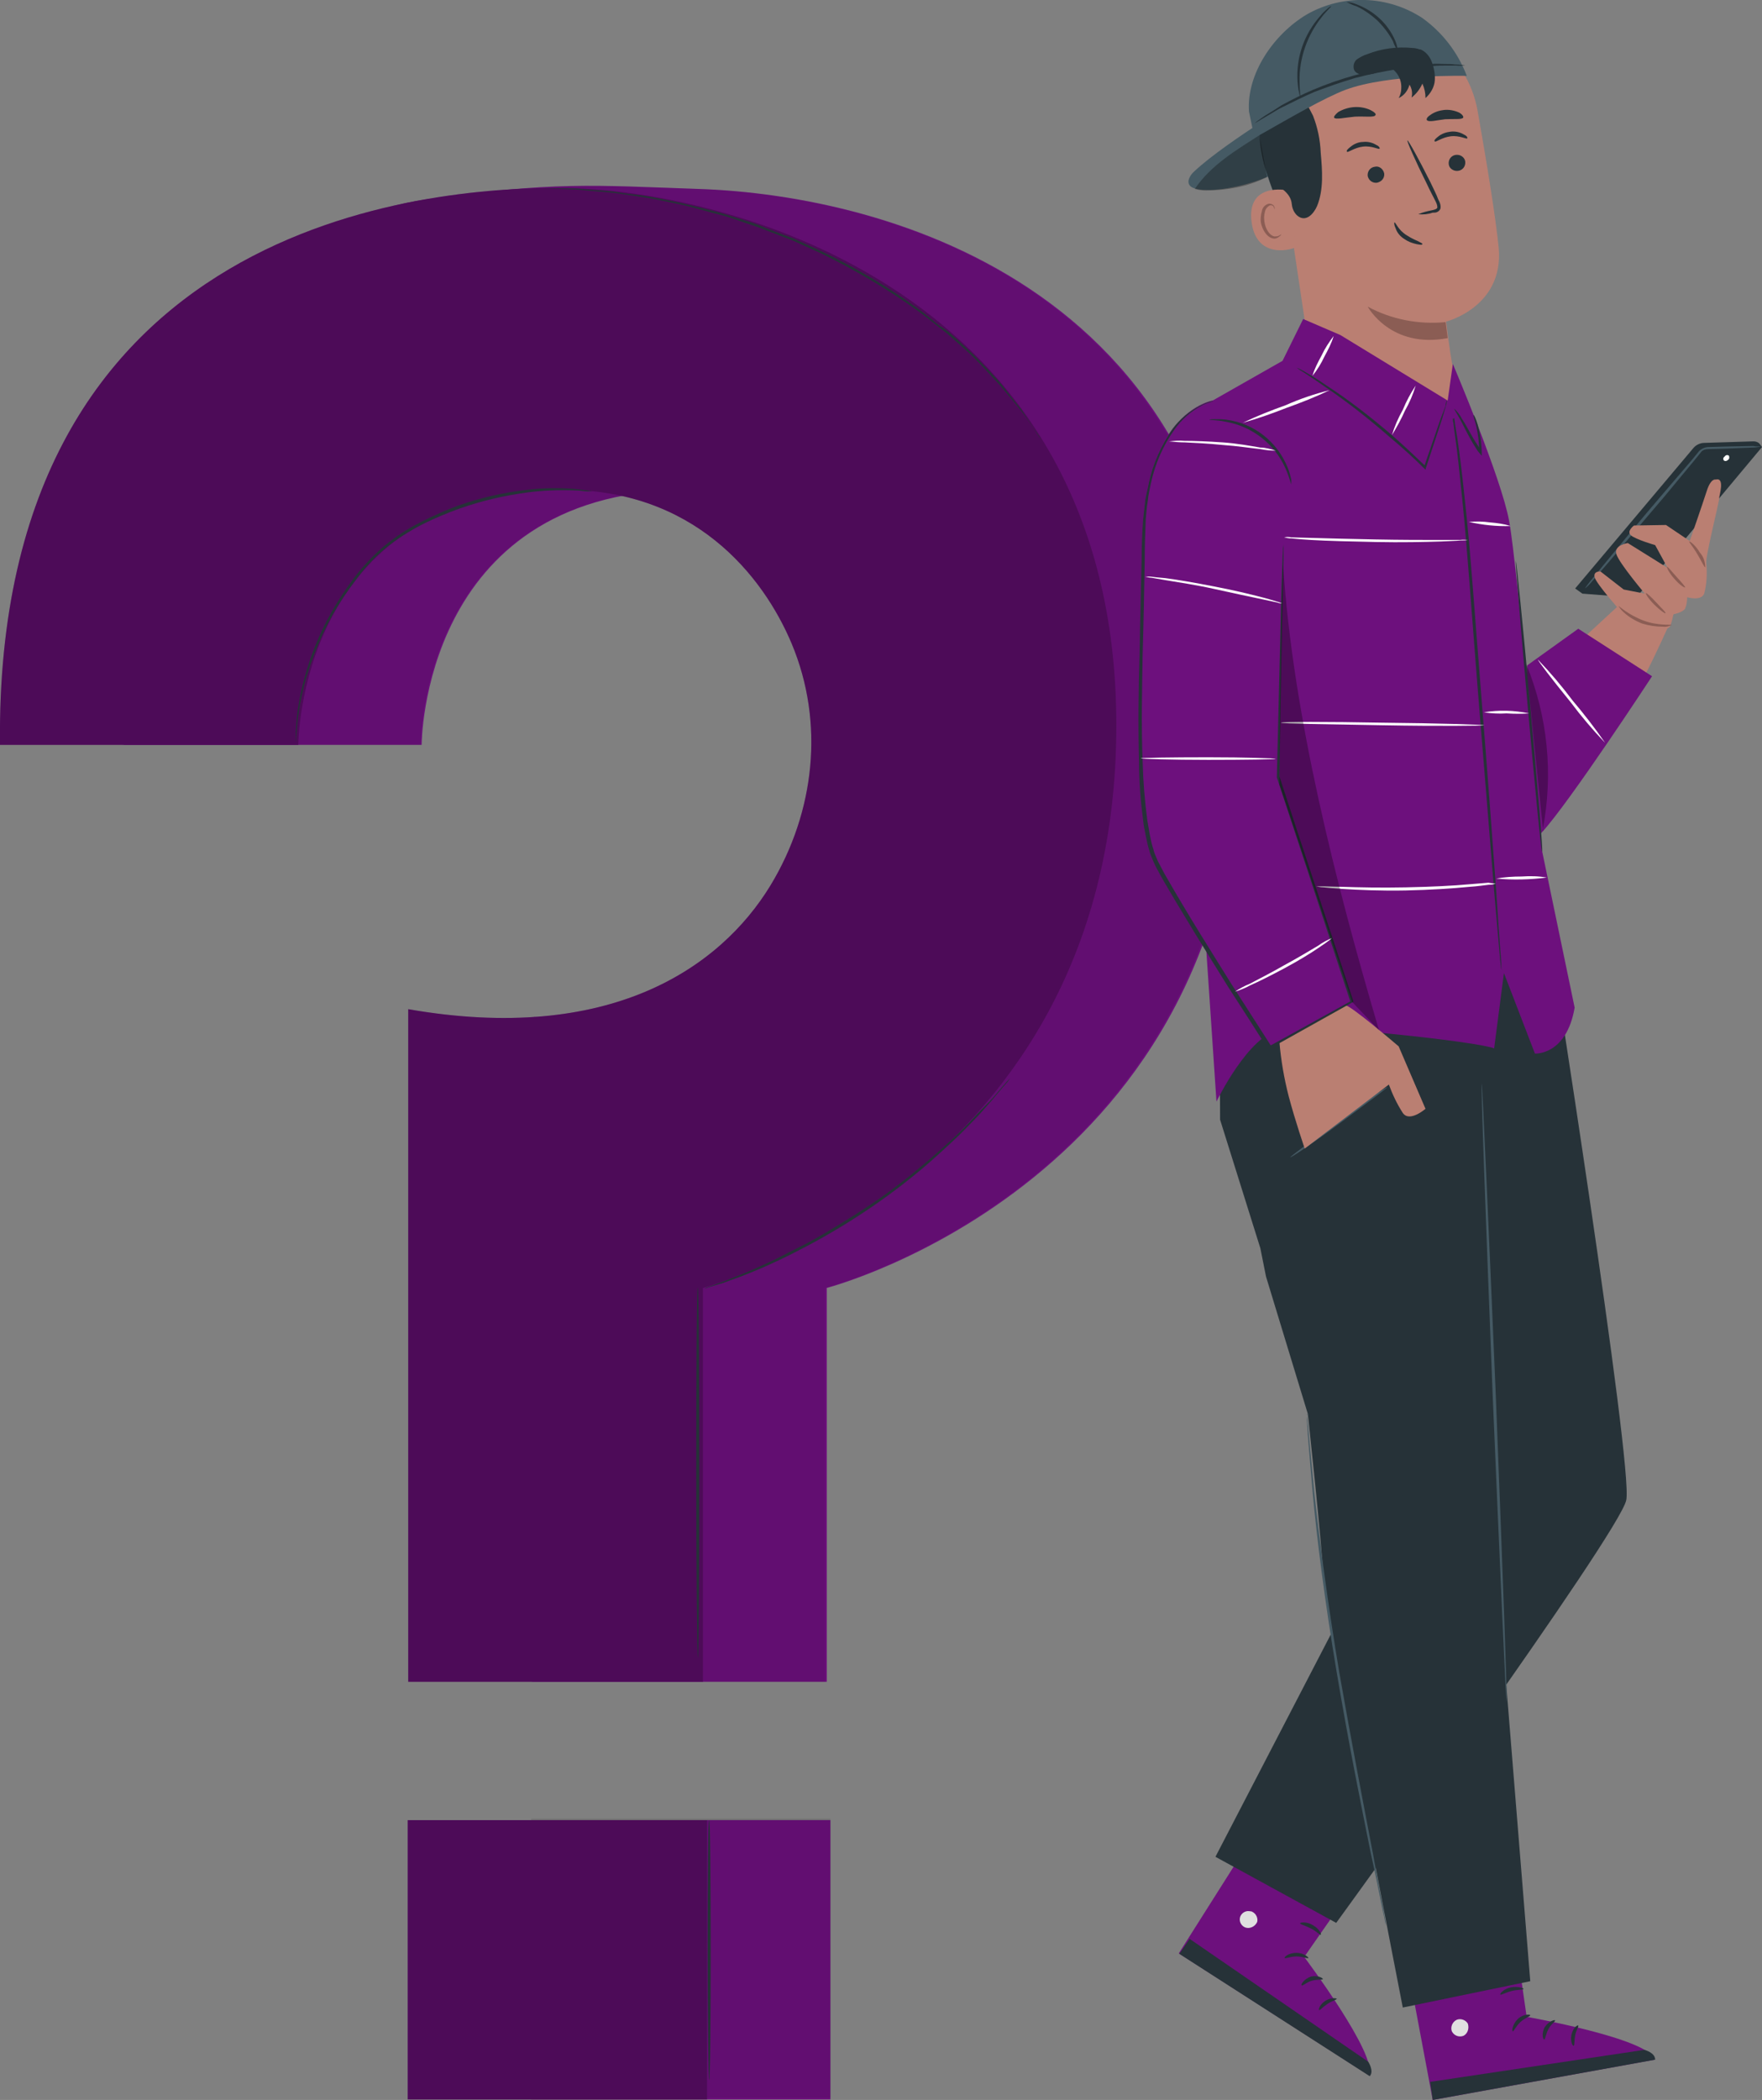 <?xml version="1.0" encoding="UTF-8"?> <!-- Generator: Adobe Illustrator 22.0.1, SVG Export Plug-In . SVG Version: 6.00 Build 0) --> <svg xmlns="http://www.w3.org/2000/svg" xmlns:xlink="http://www.w3.org/1999/xlink" version="1.1" id="Capa_1" x="0px" y="0px" viewBox="0 0 341.4 406.8" style="enable-background:new 0 0 341.4 406.8;" xml:space="preserve"><rect x="0" y="0" width="341.4" height="406.8" fill="#808080" stroke="none"/> <style type="text/css"> .st0{fill:#6D107D;} .st1{opacity:0.1;enable-background:new ;} .st2{opacity:0.3;enable-background:new ;} .st3{fill:#263238;} .st4{fill:#E0E0E0;} .st5{fill:#BA7F72;} .st6{fill:#FFFFFF;} .st7{fill:#455A64;} .st8{fill:#8B5D54;} .st9{opacity:0.3;} </style> <path class="st0" d="M24,144.3h57.7c0,0,0-48.5,50.4-49.4c26.2-0.5,39.7,16.7,45.3,29.8c6.4,15.3,4.5,32.6-4.1,46.8 c-9.8,16.1-30.9,32.4-69.8,25.5l-0.4,128.8h57.1v-76.3c0,0,80.1-20.7,80.1-109c0-84.4-68.3-102.7-105-103.9 c-20.4-0.7-27.8-1.5-53.1,2.1C50,43.3,23.3,80.6,24,144.3z"></path> <rect x="102.9" y="352.6" class="st0" width="58" height="54.1"></rect> <rect x="102.9" y="352.3" class="st1" width="58" height="54.1"></rect> <path class="st1" d="M23.7,144.3h57.8c0,0,0-48.5,50.4-49.4c26.2-0.5,39.7,16.7,45.3,29.8c6.4,15.3,4.5,32.6-4.1,46.8 c-9.8,16.1-30.9,32.4-69.8,25.5l-0.5,128.8h57.1v-76.3c0,0,80.1-20.7,80.1-109c0-84.4-68.3-102.7-105-103.9 c-20.4-0.7-27.8-1.5-53.1,2.1C49.8,43.3,23.1,80.6,23.7,144.3z"></path> <path class="st0" d="M0,144.3h57.8c0,0,0-48.5,50.4-49.4c26.2-0.5,39.7,16.7,45.2,29.8c6.4,15.3,4.5,32.6-4.1,46.8 c-9.8,16.1-31.3,30.8-70.2,24v130.3h57.1v-76.3c0,0,80.1-20.7,80.1-109c0-84.4-75.7-104.1-108.1-104.1C83.4,36.4-1.1,42.4,0,144.3z"></path> <path class="st2" d="M0,144.3h57.8c0,0,0-48.5,50.4-49.4c26.2-0.5,39.7,16.7,45.2,29.8c6.4,15.3,4.5,32.6-4.1,46.8 c-9.8,16.1-31.3,30.8-70.2,24v130.3h57.1v-76.3c0,0,80.1-20.7,80.1-109c0-84.4-75.7-104.1-108.1-104.1C83.4,36.4-1.1,42.4,0,144.3z"></path> <rect x="79" y="352.6" class="st0" width="58" height="54.1"></rect> <rect x="79" y="352.6" class="st2" width="58" height="54.1"></rect> <path class="st3" d="M114.7,95.2c-0.3,0-0.6,0-0.9,0c-0.6,0-1.4-0.2-2.5-0.2c-3-0.1-6.1,0-9.1,0.4c-4.5,0.6-8.8,1.6-13.1,3.1 c-2.5,0.9-4.9,1.9-7.3,3.1c-2.5,1.3-4.9,2.8-7.1,4.6c-2.2,1.8-4.1,3.9-5.8,6.2c-1.6,2.1-3.1,4.3-4.4,6.6c-2.2,3.9-3.9,8.1-5.2,12.4 c-0.8,2.9-1.4,5.9-1.7,8.9c-0.1,1.1-0.1,1.9-0.2,2.5c0,0.3,0,0.6-0.1,0.9c0-0.3,0-0.6,0-0.9c0-0.6,0-1.4,0.1-2.5 c0.2-3,0.8-6.1,1.6-9c1.2-4.4,2.9-8.6,5.1-12.5c1.3-2.3,2.8-4.6,4.4-6.7c1.7-2.3,3.7-4.4,5.9-6.3c2.2-1.8,4.6-3.4,7.2-4.7 c2.4-1.2,4.8-2.3,7.3-3.2c4.3-1.5,8.7-2.5,13.2-3c3-0.4,6.1-0.4,9.1-0.2c0.8,0.1,1.6,0.2,2.5,0.3C114.1,95.1,114.4,95.1,114.7,95.2z "></path> <path class="st3" d="M201.7,84.9c0,0-0.1-0.1-0.2-0.2s-0.3-0.4-0.5-0.7l-1.9-2.7c-0.4-0.6-0.9-1.3-1.4-1.9l-1.8-2.2l-2.1-2.5 c-0.8-0.9-1.6-1.7-2.5-2.7s-1.8-1.9-2.8-2.9c-1-1-2.1-1.9-3.2-2.9c-0.6-0.5-1.1-1-1.7-1.5l-1.9-1.5c-1.3-1-2.5-2-3.9-3 c-6-4.3-12.3-8-18.9-11.2l-5.3-2.4l-5.2-2c-1.7-0.7-3.5-1.2-5.1-1.8s-3.3-1.1-5-1.5l-4.8-1.3c-1.6-0.4-3.1-0.7-4.6-1 c-1.5-0.3-2.9-0.6-4.3-0.8l-4-0.6c-2.5-0.4-4.9-0.5-6.9-0.7c-1-0.1-2-0.2-2.8-0.2l-2.4-0.1l-3.3-0.1h-0.9H104c0.1,0,0.2,0,0.3,0h0.9 h3.3h2.4c0.9,0,1.8,0.1,2.8,0.2c2,0.2,4.4,0.2,6.9,0.7l4,0.5c1.4,0.2,2.8,0.5,4.3,0.8c1.5,0.3,3,0.6,4.6,1l4.8,1.2 c1.7,0.4,3.3,1,5,1.5s3.4,1,5.1,1.8l5.3,2l5.3,2.4c6.7,3.2,13,6.9,19,11.3c1.4,1,2.6,2.1,3.9,3.1l1.9,1.3c0.6,0.5,1.1,1,1.7,1.5 l3.2,3c1,1,1.9,2,2.8,2.9s1.7,1.8,2.5,2.7l2,2.6l1.8,2.2c0.5,0.7,0.9,1.4,1.3,2c0.8,1.2,1.4,2.1,1.8,2.8l0.5,0.7 C201.6,84.8,201.7,84.9,201.7,84.9z"></path> <path class="st3" d="M195.7,208.9c-0.1,0.2-0.3,0.4-0.4,0.6l-1.4,1.6c-0.6,0.7-1.3,1.6-2.2,2.6s-1.8,2.1-3,3.3s-2.4,2.5-3.8,3.8 s-2.9,2.7-4.6,4.2c-7.1,6.2-15,11.6-23.4,16.1c-1.9,1-3.8,2-5.5,2.8s-3.4,1.6-4.9,2.2s-2.9,1.2-4.1,1.6s-2.3,0.9-3.2,1.1l-2,0.6 c-0.2,0.1-0.5,0.2-0.7,0.2c0.2-0.1,0.4-0.2,0.7-0.3l2-0.7c0.9-0.3,1.9-0.7,3.1-1.2s2.6-1,4.1-1.7s3.2-1.4,4.9-2.3s3.6-1.8,5.5-2.8 c3.8-2.1,7.9-4.6,12.1-7.4s7.9-5.8,11.2-8.6c1.6-1.4,3.2-2.8,4.6-4.1s2.7-2.6,3.8-3.8s2.2-2.3,3.1-3.2s1.6-1.8,2.2-2.5l1.4-1.6 C195.3,209.3,195.5,209.1,195.7,208.9z"></path> <path class="st3" d="M135.2,321.2c-0.1,0-0.3-16.1-0.3-35.9s0.1-35.9,0.3-35.9s0.3,16.1,0.3,35.9S135.4,321.2,135.2,321.2z"></path> <path class="st3" d="M137.4,403c-0.1,0-0.3-11.3-0.3-25.2s0.1-25.2,0.3-25.2s0.3,11.3,0.3,25.2S137.6,403,137.4,403z"></path> <g id="freepik--character-2--inject-624"> <path class="st0" d="M292.6,368.4l3.2,22.3c0,0,23.8,4.2,24.8,8.3l-43,7.8l-6.5-34.6L292.6,368.4z"></path> <path class="st4" d="M282.2,391.3c-0.8,0.4-1.2,1.4-0.9,2.2c0.4,0.8,1.3,1.2,2.2,0.9c0.9-0.4,1.2-1.5,0.9-2.4 c-0.5-0.8-1.6-1.1-2.4-0.6"></path> <path class="st3" d="M277.6,406.8l-0.5-3.5l41.5-6.2c0,0,2.1,0.5,2.1,1.9L277.6,406.8z"></path> <path class="st3" d="M296.5,390.4c0,0.2-1,0.5-1.9,1.3s-1.3,1.9-1.5,1.8c-0.2,0-0.1-1.3,1-2.4C295.2,390.1,296.5,390.2,296.5,390.4 z"></path> <path class="st3" d="M301.3,391.4c0.1,0.2-0.8,0.7-1.3,1.7s-0.6,2-0.8,2s-0.6-1.1,0.1-2.4C300.1,391.5,301.3,391.2,301.3,391.4z"></path> <path class="st3" d="M304.9,396.3c-0.2,0.1-0.7-0.9-0.4-2.2c0.3-1.3,1.2-1.9,1.3-1.7c0.1,0.2-0.4,0.9-0.6,1.9 C305,395.4,305.1,396.3,304.9,396.3z"></path> <path class="st3" d="M295.2,385.3c-0.1,0.2-1.1,0.1-2.3,0.4c-1.2,0.3-2,0.8-2.2,0.7s0.6-1.1,2-1.4 C294.2,384.7,295.3,385.2,295.2,385.3z"></path> <path class="st0" d="M265.6,360.6l-12.9,18.5c0,0,14.5,19.3,12.5,22.9l-36.8-23.6l18.8-29.7L265.6,360.6z"></path> <path class="st4" d="M242.4,370.3c-0.9-0.3-1.8,0.2-2.1,1c-0.3,0.9,0.2,1.8,1,2.1c0.9,0.3,1.9-0.2,2.3-1.1c0.2-0.9-0.4-1.9-1.4-2.1 "></path> <path class="st3" d="M228.5,378.5l2-2.9l34.6,23.8c0,0,1.2,1.8,0.3,2.8L228.5,378.5z"></path> <path class="st3" d="M253.5,379.3c-0.1,0.2-1.1-0.3-2.3-0.3s-2.2,0.5-2.3,0.3c-0.1-0.2,0.8-1,2.3-1 C252.6,378.3,253.6,379.2,253.5,379.3z"></path> <path class="st3" d="M256.3,383.4c-0.1,0.2-1,0-2.1,0.3s-1.8,1.1-2,0.9c-0.2-0.1,0.4-1.2,1.8-1.7 C255.3,382.6,256.4,383.2,256.3,383.4z"></path> <path class="st3" d="M255.6,389.4c-0.2-0.1,0.1-1.1,1.2-1.8c1.1-0.7,2.2-0.5,2.2-0.4c0,0.2-0.9,0.4-1.8,1 C256.3,388.8,255.7,389.5,255.6,389.4z"></path> <path class="st3" d="M255.9,374.8c-0.2,0.1-0.8-0.7-1.9-1.2c-1.1-0.6-2.1-0.8-2.1-1s1.2-0.4,2.4,0.3 C255.6,373.6,256.1,374.7,255.9,374.8z"></path> <path class="st5" d="M313.4,117.5l-16.9,15.6l1.1,4.9l6.6,9.6c0,0,2.6,1.8,8.3-6.1c5.6-7.9,11.9-22.8,11.9-22.8L313.4,117.5z"></path> <path class="st3" d="M341.1,86.2c-0.3-0.5-0.8-0.7-1.4-0.7l-9.5,0.3c-0.8,0-1.6,0.4-2.1,1L305.2,114l1.4,1l10.4,0.8l24.4-29.2 L341.1,86.2z"></path> <path class="st6" d="M334,89.2c0.3,0.2,0.6,0.1,0.8-0.1c0.3-0.2,0.3-0.5,0.2-0.8l0,0c-0.2-0.2-0.6-0.2-0.8,0.1 C333.9,88.6,333.8,88.9,334,89.2L334,89.2z"></path> <path class="st7" d="M341.3,86.5c-0.6,0.1-1.2,0.2-1.8,0.2l-5,0.2L331,87c-0.6,0-1.2,0.2-1.5,0.7l-1.3,1.6l-5.8,7 c-4.2,4.9-8,9.4-10.7,12.6l-3.3,3.8c-0.4,0.5-0.8,0.9-1.3,1.3c0.3-0.5,0.7-1,1.1-1.5l3.2-3.9c2.7-3.3,6.4-7.8,10.6-12.7l5.9-6.9 l1.3-1.6c0.5-0.5,1.2-0.8,1.9-0.8l3.5-0.1l5.1-0.1C340.1,86.5,340.7,86.5,341.3,86.5z"></path> <path class="st5" d="M332.4,92.9c0,0-0.9-0.3-1.7,2.2c-0.8,2.5-3.3,9.7-3.3,9.7l-4.6-3.1l-6.2,0.1c0,0-1.5,1.1-0.6,1.9 c0.9,0.8,4.7,1.9,4.7,1.9l2.4,4.4l-7.7-4.8c0,0-2.8,0.4-2.2,2.2c0.6,1.8,5.5,7.6,5.5,7.6l-4.1-0.8l-4.5-3.5c0,0-1.5-0.1-1.1,1.2 s5,6.5,5,6.5l5.8,3.7c0,0,3.4,0.1,3.8-0.8c0.3-0.8,0.5-1.5,0.6-2.3c0,0,1.8-0.3,2.3-1.1c0.3-0.7,0.4-1.5,0.4-2.2 c0,0,2.7,0.8,3.3-0.7c0.5-1.9,0.6-3.9,0.4-5.9c-0.2-1.2,2.6-12.2,2.5-12.6C333.1,96,334.3,92.4,332.4,92.9z"></path> <path class="st8" d="M323.9,121.1c-0.5,0.2-1.1,0.4-1.7,0.3c-1.4,0-2.7-0.2-4-0.6c-1.3-0.5-2.5-1.2-3.5-2.1 c-0.8-0.7-1.1-1.3-1.1-1.3c0.1,0,1.9,1.7,4.8,2.8C321.3,121.3,323.9,120.9,323.9,121.1z"></path> <path class="st8" d="M322.7,118.8c-0.1,0.1-1.1-0.6-2.2-1.7c-1.1-1.1-1.7-2.1-1.6-2.2c0.1-0.1,1,0.7,2,1.8S322.8,118.6,322.7,118.8 z"></path> <path class="st8" d="M326.5,113.8c-0.1,0.1-1.1-0.5-2.1-1.7c-1-1.1-1.5-2.2-1.4-2.3s0.9,0.9,1.8,1.9 C325.8,112.8,326.6,113.7,326.5,113.8z"></path> <path class="st8" d="M330.4,109.9c-0.2,0-0.7-1.2-1.5-2.5c-0.8-1.4-1.7-2.4-1.6-2.5s1.2,0.7,2.1,2.2 C330.1,107.9,330.4,108.9,330.4,109.9z"></path> <path class="st7" d="M244.3,23.7c-3.8,2.5-9.6,6.4-12.9,9.5c-0.8,0.7-1.5,1.9-0.9,2.7s2.4,0.9,3.4,0.9c3.2,0.1,10.6-1.3,15.1-4.4 L244.3,23.7z"></path> <path class="st3" d="M250.9,46.4c-2.2-4.2-4.1-8.5-5.5-13c-1.5-4.5-1.8-9.3-0.9-14c0.1-0.7,1.6-5.5,2.3-5.4c0.5,0-0.2,4.3,0.1,4.7 c3.1,3.8,4.5,8.7,4.8,13.6C251.9,37,251.7,41.8,250.9,46.4"></path> <path class="st5" d="M281.2,96.9c-7.3,0.9-25.8-17.5-26.9-24.8l-6.5-43.5C245.7,17,250.7,6,262.4,4.2l1.1-0.1 c11-1,20.9,6.5,22.8,17.4c1.8,10.1,3.6,21.3,4.1,26.7c0.9,11.3-10.2,14.1-10.2,14.1s0.3,2.6,0.8,6c1,7.4,7.3,27.7-0.1,28.6 L281.2,96.9z"></path> <path class="st8" d="M280.1,62.4c-5.2,0.5-10.5-0.5-15.1-3c0,0,4.4,8.2,15.5,6.1L280.1,62.4z"></path> <path class="st3" d="M283.9,31.3c0.1,0.9-0.5,1.7-1.4,1.8c-0.8,0.1-1.7-0.4-1.8-1.3l0,0c-0.1-0.9,0.5-1.7,1.4-1.8 C283,29.9,283.8,30.5,283.9,31.3L283.9,31.3z"></path> <path class="st3" d="M284.3,26.8c-0.2,0.2-1.5-0.6-3.2-0.4s-2.9,1.2-3.1,1s0.1-0.5,0.6-0.9c0.7-0.6,1.6-0.9,2.5-1s1.8,0.1,2.6,0.6 C284.2,26.3,284.4,26.7,284.3,26.8z"></path> <path class="st3" d="M268.2,33.6c0.1,0.9-0.5,1.6-1.4,1.8c-0.8,0.1-1.6-0.4-1.8-1.3l0,0c-0.1-0.9,0.5-1.7,1.4-1.8 C267.2,32.1,268,32.7,268.2,33.6z"></path> <path class="st3" d="M267.3,28.8c-0.2,0.2-1.5-0.6-3.2-0.4s-2.9,1.2-3.1,1s0.1-0.5,0.6-0.9c0.7-0.6,1.6-1,2.5-1 c0.9-0.1,1.8,0.1,2.6,0.6C267.2,28.3,267.4,28.7,267.3,28.8z"></path> <path class="st3" d="M274.8,41.5c0.9-0.4,1.8-0.6,2.8-0.8c0.4-0.1,0.8-0.2,0.9-0.5c0-0.5-0.2-0.9-0.4-1.3c-0.5-1-1.1-2.1-1.6-3.2 c-2.3-4.6-4-8.5-3.8-8.5s2.2,3.6,4.5,8.2c0.5,1.1,1.1,2.2,1.5,3.3c0.3,0.5,0.5,1.1,0.4,1.7c-0.1,0.3-0.4,0.6-0.7,0.7 c-0.2,0.1-0.5,0.1-0.8,0.1C276.7,41.5,275.8,41.6,274.8,41.5z"></path> <path class="st3" d="M266.5,22.3c-0.2,0.5-1.9,0.2-4,0.3c-2.1,0.2-3.7,0.6-4,0.2c-0.1-0.2,0.2-0.6,0.8-1.1c1.9-1.1,4.2-1.3,6.2-0.4 C266.3,21.7,266.7,22.1,266.5,22.3z"></path> <path class="st3" d="M283.5,22.8c-0.3,0.4-1.8,0.2-3.5,0.3c-1.7,0.2-3.1,0.6-3.5,0.2c-0.2-0.2,0-0.6,0.6-1c0.8-0.6,1.8-0.9,2.7-1 c1-0.1,2,0.1,2.9,0.5C283.4,22.2,283.6,22.6,283.5,22.8z"></path> <path class="st5" d="M249.5,36.9c-0.2-0.1-8-1.6-7,6.1c1,7.7,8.5,5.1,8.5,4.9S249.5,36.9,249.5,36.9z"></path> <path class="st8" d="M248.2,45.4c0,0-0.1,0.1-0.3,0.2c-0.3,0.2-0.6,0.2-1,0.2c-0.9-0.2-1.7-1.4-1.9-2.8c-0.1-0.7-0.1-1.3,0.1-2 c0.1-0.5,0.4-0.9,0.9-1.2c0.3-0.1,0.7,0,0.8,0.3c0.1,0.2,0.1,0.4,0.1,0.4c0.1,0,0.1-0.2,0-0.5c-0.1-0.2-0.2-0.3-0.4-0.4 c-0.2-0.1-0.5-0.2-0.8-0.1c-0.6,0.2-1.1,0.7-1.2,1.4c-0.2,0.7-0.3,1.5-0.2,2.2c0.3,1.5,1.2,2.9,2.4,3.1c0.4,0.1,0.9-0.1,1.2-0.4 C248.2,45.6,248.3,45.4,248.2,45.4z"></path> <path class="st3" d="M279.5,9.5c1.1-0.9-3.1-4.4-6.4-5.3c-4.9-1.5-12.1-1.8-16.2,0c-4.9,2.2-8.9,5.3-10.8,10.3 c-1.8,5.1-2.3,10.6-1.3,15.9c0.2,1.6,0.8,3.2,1.8,4.5c1.3,1.6,3.5,2.3,3.7,4.7c0.1,0.9,0.5,1.7,1.1,2.2c1.6,1.3,3.1-0.3,3.8-1.9 c1.3-3.2,1-6.9,0.7-10.3c-0.1-2.5-0.6-4.9-1.5-7.2c-0.6-1.2-1.3-2.4-1.8-3.6c-0.6-1.2-0.6-2.7,0-3.9c0.2-0.3,0.3-0.5,0.5-0.7 c1.9-2.2,4.9-3.2,7.8-2.6c4.5,0.9,12.2,2.2,14,0.5c2.5-2.5,3-4,3-4L279.5,9.5z"></path> <path class="st3" d="M270.2,43.1c-0.1,0-0.1,0.5,0.2,1.1c0.3,0.9,0.9,1.6,1.7,2.1c0.7,0.5,1.5,0.8,2.4,1c0.6,0.1,1,0.2,1.1,0 c0.1-0.1-0.3-0.3-0.9-0.6c-0.7-0.3-1.5-0.7-2.1-1.1C270.9,44.6,270.4,43,270.2,43.1z"></path> <path class="st7" d="M275.6,3.5c-6.7-4.4-15.4-4.7-22.4-0.7c-6.4,3.8-11.7,11.5-11.2,18.8l1.1,5.3l0.9-0.7c6-3.4,12.7-7.3,16.7-8.8 c8.3-3.1,23.5-2.7,23.5-2.7C282.5,10.2,279.5,6.3,275.6,3.5z"></path> <path class="st3" d="M276,10.3c-0.6-0.6-1.4-1-2.3-1c-3-0.3-6,0.1-8.8,1.2c-0.7,0.2-1.4,0.6-2,1c-0.6,0.5-0.8,1.4-0.5,2.1 c0.5,0.9,1.8,1,2.8,0.8c1.1-0.1,2.2-0.5,3.2-1c2-0.6,4.1-0.9,6.2-0.8c0.3,0,0.7,0,1-0.1c0.7-0.4,0.9-1.3,0.5-2 C276.2,10.4,276.1,10.3,276,10.3z"></path> <path class="st3" d="M267.3,12.4c2.5,0.2,4.4,2.3,4.2,4.8c0,0.6-0.2,1.3-0.5,1.8c1.1-0.5,1.8-1.5,2.1-2.6c0.5,0.8,0.6,1.7,0.4,2.5 c0.9-0.7,1.6-1.6,2.1-2.7c0.4,0.9,0.6,1.8,0.6,2.8c1-0.9,1.7-2.1,1.8-3.4c0.1-1.3-0.2-2.7-0.7-3.9c-0.4-0.9-1.1-1.7-2-2.1 c-0.9-0.2-1.8-0.2-2.7,0.1c-1.9,0.3-3.8,0.9-5.6,1.6"></path> <path class="st3" d="M283.9,12.7c-0.6,0-1.1,0.1-1.7,0c-0.5,0-1.2,0-2,0s-1.7,0-2.6,0.1c-2.3,0.1-4.5,0.3-6.8,0.6 c-2.7,0.4-5.5,1-8.2,1.7c-2.7,0.8-5.3,1.7-7.9,2.7c-2.1,0.9-4.1,1.9-6.1,2.9c-0.9,0.4-1.6,0.9-2.3,1.3c-0.7,0.4-1.2,0.7-1.7,1 s-1,0.6-1.5,0.9c0.4-0.4,0.9-0.7,1.3-1s1-0.7,1.7-1.1s1.4-0.9,2.2-1.4c2-1.1,4-2.1,6.1-3c5.2-2.2,10.6-3.7,16.1-4.5 c2.3-0.3,4.5-0.5,6.8-0.5c1-0.1,1.9,0,2.6,0c0.8,0,1.4,0,2,0.1C282.8,12.5,283.3,12.6,283.9,12.7z"></path> <path class="st3" d="M257.9,1.2c0.1,0.1-0.8,0.8-1.8,2.1c-2.8,3.5-4.4,8-4.3,12.5c0,1.7,0.2,2.8,0.1,2.8s-0.1-0.3-0.2-0.7 c-0.2-0.7-0.2-1.4-0.3-2.1c-0.3-4.7,1.3-9.2,4.4-12.7c0.4-0.5,0.9-1,1.5-1.5C257.6,1.3,257.9,1.2,257.9,1.2z"></path> <path class="st3" d="M270.8,9.9c-0.3-0.6-0.7-1.2-0.9-1.9c-0.8-1.5-1.8-2.8-3-4c-1.2-1.1-2.6-2.1-4.1-2.8c-0.7-0.2-1.3-0.5-1.9-0.8 c0.7,0,1.4,0.2,2.1,0.5c3.3,1.3,5.9,3.7,7.3,6.9C270.6,8.5,270.8,9.2,270.8,9.9z"></path> <g class="st9"> <path d="M244,26.2c-4.5,2.9-9.4,5.8-12.5,10.4c0.7,0.2,1.4,0.3,2.1,0.3c2.1,0,4.1-0.2,6.1-0.6c2-0.4,4-1.1,5.8-2L244,26.2z"></path> </g> <path class="st3" d="M236.3,185.3l0.1,31.6l7.8,24.9l1.1,5.5l8.1,26.6c0,0,2.8,25.8,3,31.5s15.4,83.5,15.4,83.5l24.7-5.1 c0,0-9.5-117.6-9.7-118.9s-1.2-89-1.2-89L236.3,185.3z"></path> <path class="st3" d="M300,179.8c0,0,16.5,104.4,15.1,110.8c-1.3,6.4-56.2,81.9-56.2,81.9l-23.4-12.8l41.4-79.8L264,180L300,179.8z"></path> <path class="st7" d="M287.1,209.9c0.1,0,1.3,26.8,2.7,59.9c1.3,33.1,2.3,60,2.1,60c-0.1,0-1.3-26.8-2.7-59.9 C287.9,236.7,286.9,209.9,287.1,209.9z"></path> <path class="st7" d="M253.2,273.9c0,0.1,0,0.2,0,0.3l0.1,0.8c0.1,0.7,0.2,1.7,0.3,2.9c0.2,2.5,0.6,6.2,1,10.8 c1,9.1,2.6,21.6,4.9,35.3c2.4,13.7,4.8,26.1,6.5,35c0.8,4.5,1.5,8.1,2,10.6c0.2,1.2,0.4,2.2,0.5,2.9c0,0.3,0.1,0.6,0.1,0.8 c0,0.1,0,0.2,0,0.3c0-0.1,0-0.2,0-0.3c0-0.2-0.1-0.5-0.2-0.8c-0.1-0.7-0.3-1.7-0.6-2.9c-0.5-2.5-1.2-6.1-2.2-10.6 c-1.8-8.9-4.3-21.3-6.6-35s-3.9-26.2-4.7-35.3c-0.4-4.6-0.7-8.2-0.9-10.8c-0.1-1.2-0.1-2.2-0.2-2.9c0-0.3,0-0.6,0-0.8 C253.3,274,253.3,273.9,253.2,273.9z"></path> <path class="st7" d="M268.8,210.6c0.1,0.1-4.1,3.2-9.2,7s-9.5,6.7-9.6,6.6s4.1-3.2,9.2-7S268.7,210.5,268.8,210.6z"></path> <path class="st0" d="M305.8,121.8l14.3,9.2c0,0-16.1,24.6-21.4,30.3c-5.3,5.7-2.8-32.4-2.8-32.4L305.8,121.8z"></path> <path class="st0" d="M252.5,61.8l-4,8.1l-19,10.8l2,70.3l4.2,62.4c0,0,6.2-12.9,12.4-14c6.2-1.2,39,2.5,41.4,3.7l1.9-14.6l6,15.6 c0,0,6.1,0.4,7.7-8.9l-6.3-30.3c0,0-4.8-55.7-6.4-64c-1.5-8.3-10.9-30.4-10.9-30.4l-1,7.1l-20.8-12.7L252.5,61.8z"></path> <path class="st0" d="M234.9,77.6c0,0-13.3,2.2-13.6,27.4s-2.2,52.8,2.6,62.1c4.8,9.4,21.9,35.8,21.9,35.8l16.1-9l-14.2-43.5l1-45.1 C248.7,105.4,245.2,77.8,234.9,77.6z"></path> <path class="st5" d="M271,202.7c0,0-9.7-8.3-10.3-7.9l-12.8,7.1c0.3,3.5,0.9,7,1.8,10.5c1.3,4.9,3.1,10.1,3.1,10.1l16.3-12.4 c0.7,1.9,1.6,3.8,2.7,5.5c1.3,1.9,4.4-0.8,4.4-0.8L271,202.7z"></path> <path class="st3" d="M248.7,105.4c0,0,0,0.3,0,0.8s0,1.3,0,2.4l-0.2,9c-0.2,7.8-0.4,19.1-0.6,32.9v-0.1c4,12.4,9,27.3,14.3,43.5 v0.2l-0.2,0.1l-16.1,9l-0.2,0.1l-0.1-0.2c-2.4-3.8-4.9-7.7-7.5-11.7c-4.5-7.2-8.9-14.3-12.9-21.2c-0.5-0.9-1-1.8-1.4-2.6 c-0.2-0.4-0.4-0.9-0.6-1.4s-0.4-0.9-0.5-1.4c-0.3-0.9-0.5-1.9-0.7-2.9s-0.4-1.9-0.5-2.9c-0.5-3.8-0.8-7.5-0.8-11.3 c-0.2-7.4-0.1-14.4,0.1-21c0.1-6.6,0.3-12.7,0.4-18.2c0-2.8,0.1-5.5,0.3-8l0.4-3.6c0.2-1.2,0.5-2.3,0.7-3.4 c0.8-3.7,2.4-7.3,4.6-10.4c1.4-1.9,3.3-3.5,5.5-4.6c0.6-0.3,1.1-0.5,1.7-0.7l0.5-0.1h0.2l-0.6,0.2c-0.6,0.2-1.2,0.4-1.7,0.7 c-2.1,1.1-3.9,2.7-5.3,4.7c-2.2,3.1-3.7,6.6-4.5,10.3c-0.2,1-0.5,2.2-0.6,3.4c-0.2,1.2-0.3,2.4-0.4,3.6c-0.1,2.5-0.2,5.1-0.2,7.9 c-0.1,5.6-0.2,11.7-0.4,18.2c-0.1,6.6-0.3,13.6,0,20.9c0.1,3.8,0.4,7.5,0.9,11.3c0.2,1,0.3,1.9,0.5,2.9s0.4,1.9,0.7,2.8 c0.1,0.5,0.3,0.9,0.5,1.4s0.4,1,0.6,1.3c0.5,0.9,0.9,1.8,1.4,2.6c4,7,8.4,14,12.9,21.2l7.5,11.7h-0.7l16.1-8.9l-0.1,0.3 c-5.3-16.3-10.2-31.2-14.3-43.6v-0.1l0.8-32.9c0.1-3.9,0.2-6.9,0.3-9c0-1,0.1-1.8,0.1-2.4C248.7,105.6,248.7,105.4,248.7,105.4z"></path> <path class="st3" d="M280.4,77.5c-0.1,0.3-0.1,0.7-0.2,1l-0.8,2.7l-3.1,9.4l-0.1,0.4l-0.3-0.3c-1.9-1.9-4.2-4-6.6-6 c-4-3.5-8.2-6.8-12.6-9.8c-1.7-1.2-3.1-2.1-4-2.7c-0.5-0.3-1-0.6-1.5-1c0.5,0.2,1.1,0.5,1.6,0.8c1,0.6,2.4,1.4,4.1,2.6 c4.5,2.9,8.7,6.2,12.8,9.7c2.4,2.1,4.6,4.2,6.6,6.1l-0.4,0.1l3.2-9.3l1-2.6C280.1,78.1,280.2,77.8,280.4,77.5z"></path> <path class="st3" d="M285.5,80.4c0.2-0.1,1.5,2.9,1.6,7.2v0.7l-0.5-0.6c-0.3-0.3-0.5-0.7-0.7-1c-1.3-2-2.2-4-2.9-5.3 s-1.3-2.1-1.2-2.2c0.6,0.6,1.1,1.2,1.5,2c0.9,1.3,1.8,3.3,3.1,5.2c0.2,0.4,0.5,0.7,0.7,1l-0.5,0.1c0-1.7-0.2-3.4-0.6-5.1 C285.7,81.2,285.4,80.5,285.5,80.4z"></path> <path class="st3" d="M281.8,80.9c0,0.1,0,0.2,0,0.3c0,0.2,0.1,0.5,0.1,0.8c0.1,0.7,0.3,1.8,0.5,3.1c0.4,2.7,0.9,6.6,1.4,11.5 c1.1,9.7,2,23.2,3.2,38c1.2,14.9,2.2,28.3,2.9,38c0.3,4.8,0.6,8.8,0.8,11.5c0.1,1.3,0.2,2.4,0.2,3.1c0,0.3,0,0.6,0,0.8 c0,0.1,0,0.2,0,0.3c0-0.1,0-0.2,0-0.3c0-0.2-0.1-0.5-0.1-0.8c-0.1-0.8-0.2-1.8-0.3-3.1l-1-11.5c-0.8-9.8-1.9-23.2-3.1-38.1 s-2.1-28.3-3.1-38c-0.5-4.9-0.9-8.8-1.3-11.5c-0.2-1.3-0.3-2.4-0.4-3.1c-0.1-0.3-0.1-0.6-0.1-0.8C281.8,81.1,281.8,81,281.8,80.9z"></path> <path class="st3" d="M293.7,108.6c0.1,0,1.4,12.6,2.8,28.2s2.5,28.2,2.3,28.2s-1.4-12.6-2.8-28.2S293.6,108.7,293.7,108.6z"></path> <path class="st3" d="M250.2,93.8c-0.1,0-0.3-1.2-1.1-3c-2.1-4.8-6.5-8.2-11.6-9.1c-2-0.4-3.2-0.3-3.2-0.4c0.3-0.1,0.6-0.1,0.9-0.1 c0.8,0,1.6,0,2.4,0.1c5.4,0.7,9.9,4.3,11.9,9.3c0.3,0.7,0.5,1.5,0.7,2.3C250.2,93.1,250.2,93.5,250.2,93.8z"></path> <g class="st9"> <path d="M298.9,160.8c2.1-10.8,1-22-3.2-32.2c1.1,10.8,2.2,21.6,3.3,32.4"></path> </g> <path class="st6" d="M248.4,116.9c-0.4,0-0.7-0.1-1-0.2l-2.8-0.6c-2.4-0.5-5.7-1.2-9.3-2s-7-1.3-9.4-1.7l-2.9-0.5 c-0.4,0-0.7-0.1-1.1-0.2c0.3,0,0.7,0,1,0c0.7,0.1,1.7,0.2,2.9,0.3c2.4,0.3,5.8,0.9,9.4,1.6c3.7,0.7,7,1.5,9.3,2.1 c1.2,0.3,2.1,0.6,2.8,0.8C247.7,116.6,248,116.7,248.4,116.9z"></path> <path class="st6" d="M247.2,87.3c-1,0-2-0.1-3-0.3c-1.9-0.2-4.4-0.6-7.3-0.8c-2.9-0.3-5.5-0.4-7.3-0.5c-1,0-2.1-0.1-3.1-0.2 c1-0.1,2-0.2,3-0.1c1.9,0,4.5,0.1,7.4,0.3s5.5,0.7,7.3,1C245.2,86.7,246.2,87,247.2,87.3z"></path> <path class="st6" d="M257.6,75.6c-2.7,1.3-5.5,2.4-8.3,3.4c-2.8,1.1-5.6,2.1-8.5,2.9c2.7-1.3,5.5-2.4,8.3-3.4 C251.8,77.3,254.7,76.3,257.6,75.6z"></path> <path class="st6" d="M258.4,65.1c-0.4,1.4-1.1,2.7-1.8,4c-0.6,1.3-1.4,2.6-2.3,3.7c0.4-1.4,1.1-2.7,1.8-4 C256.7,67.5,257.5,66.3,258.4,65.1z"></path> <path class="st6" d="M274.3,74.7c-0.5,1.7-1.2,3.3-2.1,4.9c-0.7,1.6-1.6,3.2-2.5,4.7c0.5-1.7,1.2-3.3,2.1-4.9 C272.5,77.7,273.3,76.2,274.3,74.7z"></path> <path class="st6" d="M284.4,104.6c-0.5,0.1-0.9,0.1-1.4,0.1c-0.9,0.1-2.2,0.1-3.8,0.2c-3.2,0.1-7.7,0.2-12.6,0.1 c-4.9-0.1-9.3-0.2-12.6-0.4c-1.6-0.1-2.9-0.2-3.8-0.3c-0.5,0-0.9-0.1-1.4-0.2c0.5-0.1,0.9-0.1,1.4,0l3.8,0.1 c3.2,0.1,7.6,0.2,12.5,0.3s9.3,0.1,12.6,0.1h3.8C283.5,104.5,284,104.6,284.4,104.6z"></path> <path class="st6" d="M292.7,101.9c-2.7,0.1-5.5-0.2-8.1-0.8c1.4-0.1,2.7-0.1,4.1,0.1C290,101.3,291.4,101.5,292.7,101.9z"></path> <path class="st6" d="M287.6,140.5c0,0.1-8.8,0.2-19.7,0s-19.7-0.3-19.7-0.5s8.8-0.2,19.7,0C278.8,140.1,287.6,140.4,287.6,140.5z"></path> <path class="st6" d="M296.3,138.2c-1.5,0.1-2.9,0.1-4.4,0c-1.5,0.1-2.9,0-4.4-0.2C290.4,137.5,293.4,137.6,296.3,138.2z"></path> <path class="st6" d="M311,143.9c-2.4-2.5-4.6-5.1-6.7-7.9c-3.6-4.4-6.4-8.1-6.3-8.2c2.4,2.5,4.6,5.1,6.7,7.9 C306.9,138.3,309,141,311,143.9z"></path> <path class="st6" d="M247.2,147c0,0.1-5.9,0.2-13.1,0.2S221,147,221,146.9s5.9-0.2,13.1-0.2S247.2,146.9,247.2,147z"></path> <path class="st6" d="M289.8,171.2c-0.4,0.1-0.9,0.2-1.4,0.2c-0.9,0.1-2.1,0.3-3.7,0.4c-3.1,0.3-7.5,0.6-12.3,0.7s-9.2-0.1-12.3-0.3 c-1.6-0.1-2.9-0.2-3.7-0.3c-0.5,0-0.9-0.1-1.4-0.2c0.5,0,0.9,0,1.4,0l3.7,0.1c3.1,0.1,7.5,0.2,12.3,0.1s9.1-0.3,12.3-0.6l3.7-0.3 C288.8,171.1,289.3,171.1,289.8,171.2z"></path> <path class="st6" d="M299.7,170c-3.2,0.4-6.5,0.5-9.8,0.2c1.6-0.3,3.3-0.4,4.9-0.4C296.4,169.7,298,169.7,299.7,170z"></path> <path class="st6" d="M258.1,181.7c-0.8,0.7-1.7,1.3-2.6,1.9c-1.6,1.1-3.9,2.5-6.5,3.9s-5,2.6-6.8,3.4c-0.9,0.5-1.9,0.9-2.9,1.2 c0.9-0.6,1.8-1.1,2.8-1.5c1.7-0.9,4.1-2.1,6.7-3.6c2.6-1.4,4.9-2.8,6.6-3.8C256.2,182.6,257.2,182.1,258.1,181.7z"></path> <g class="st9"> <path d="M248.6,109.3c-0.7,23.5-0.7,45.7-0.7,42.7l14.1,42.1l5.2,5.5C258.8,171.1,250.5,138.6,248.6,109.3z"></path> </g> </g> </svg> 